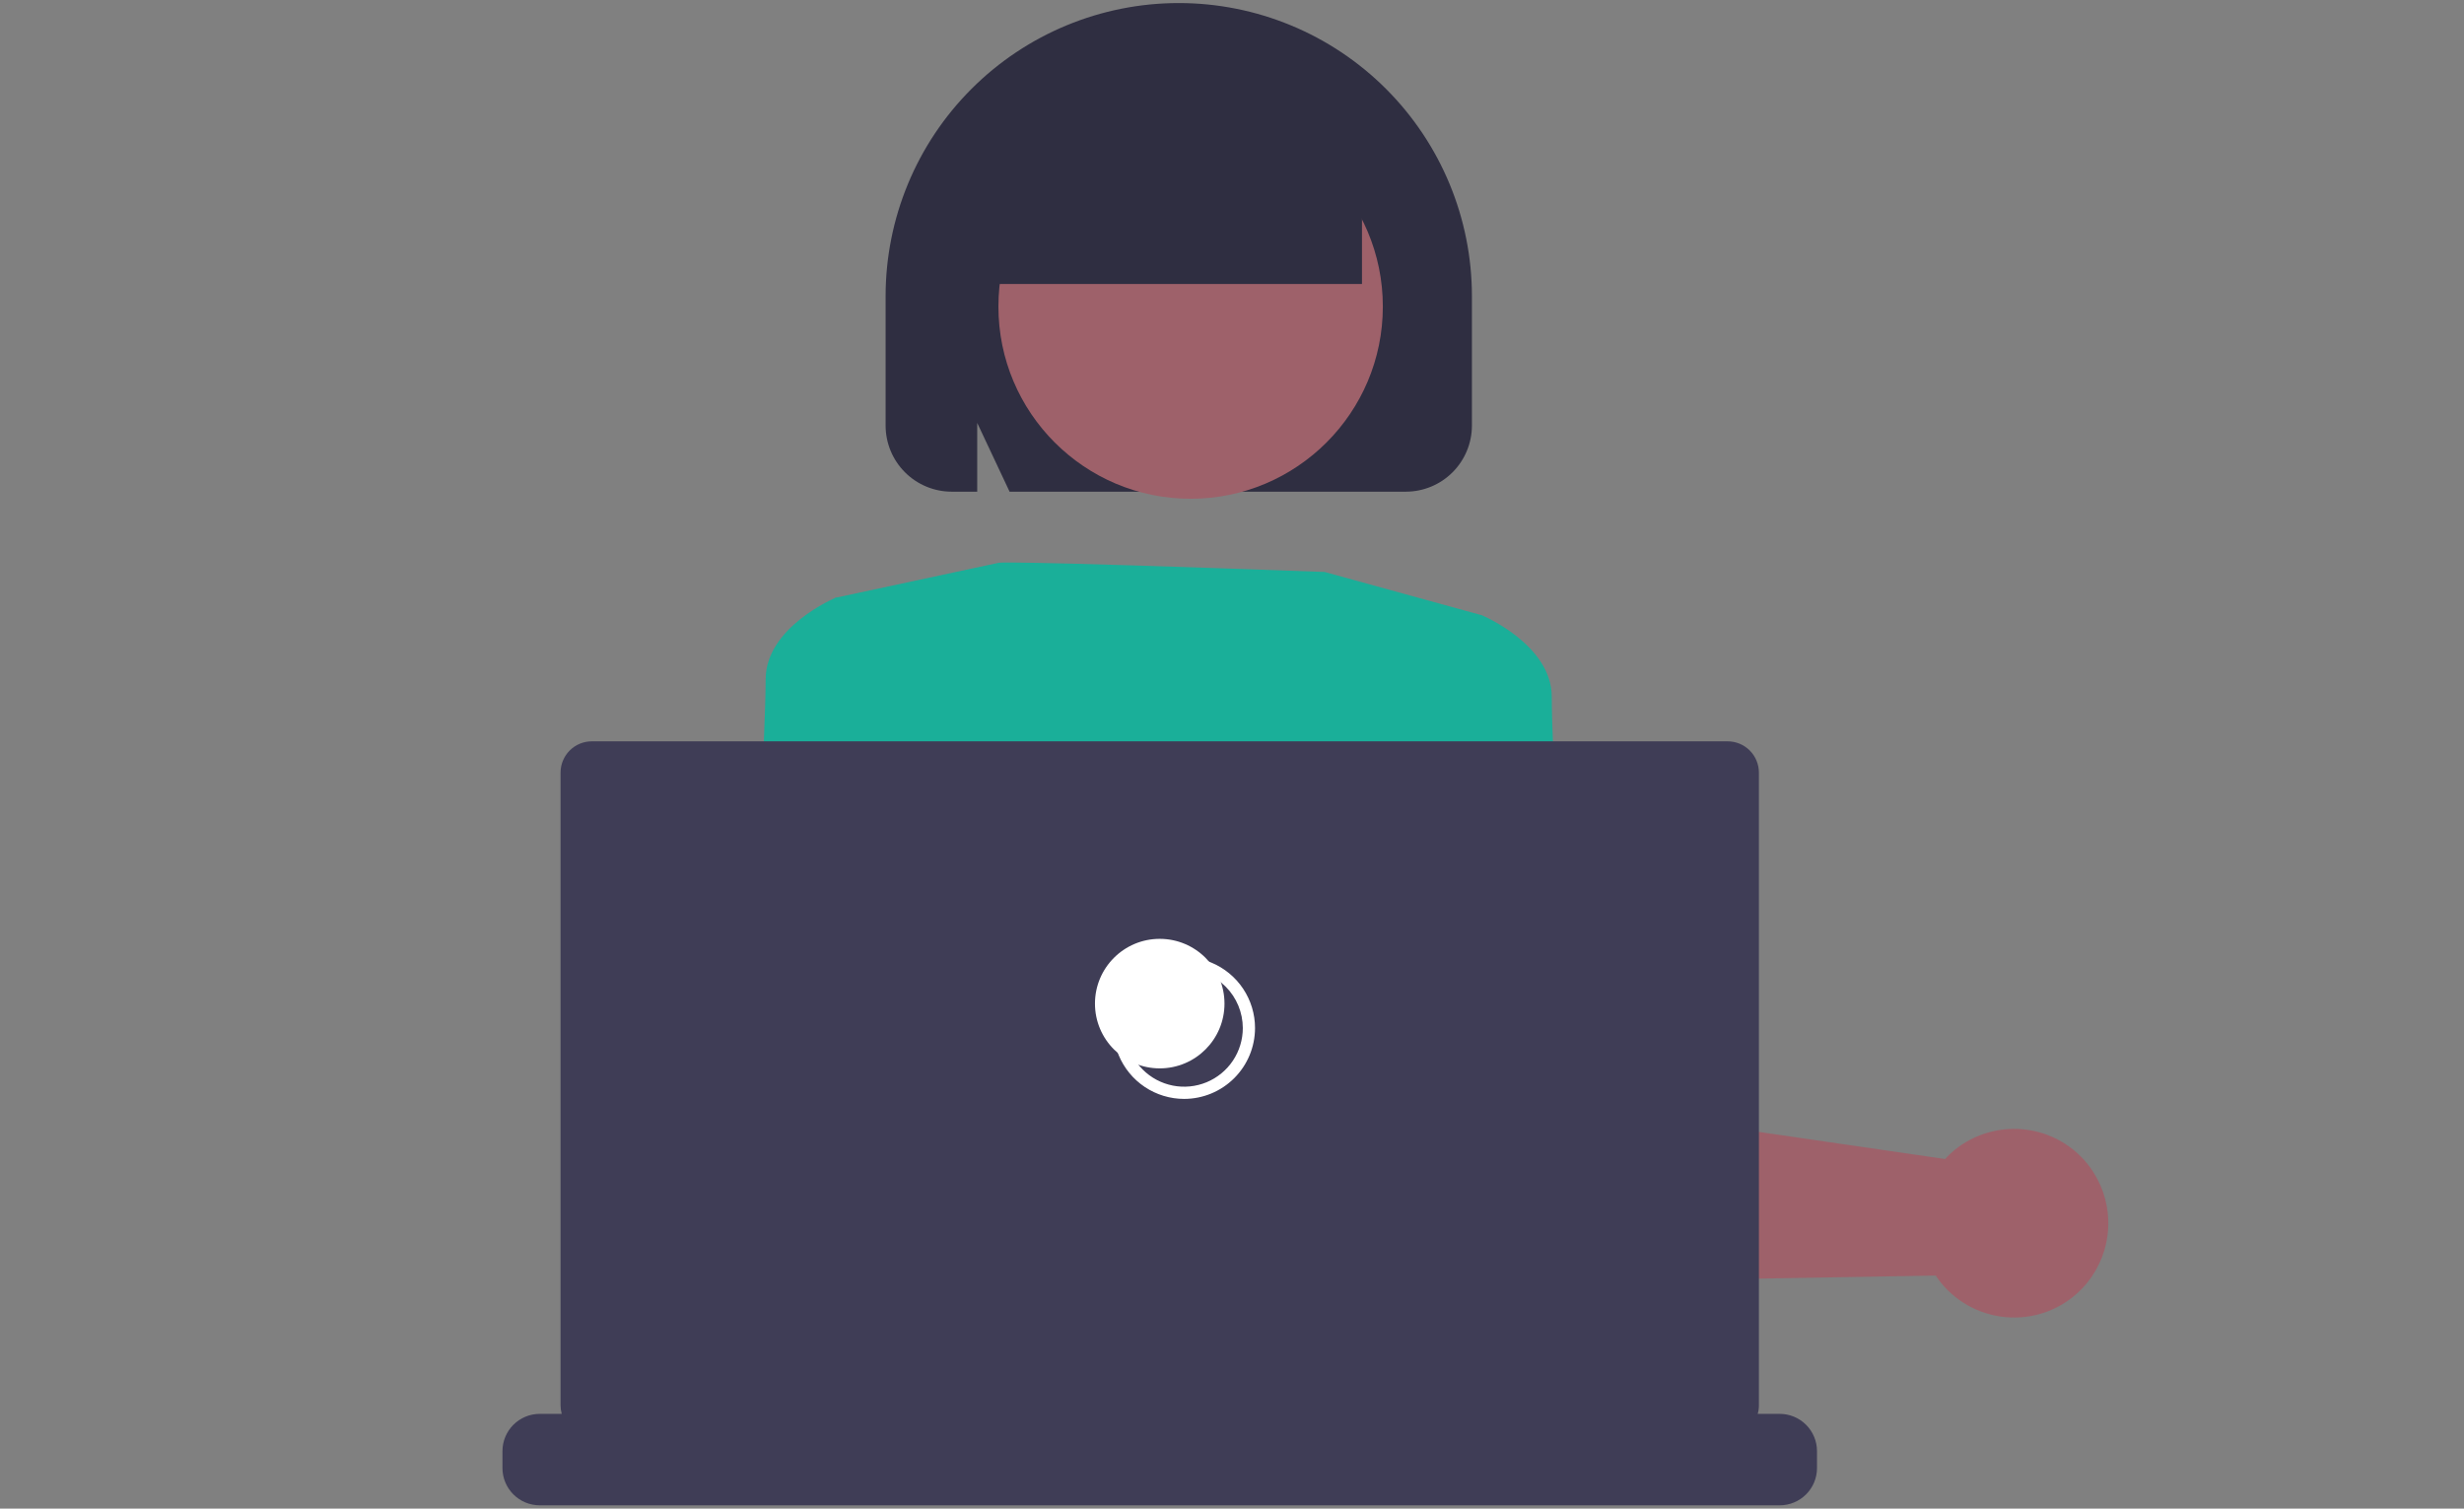 <svg width="245" height="150" viewBox="0 0 245 150" fill="none" xmlns="http://www.w3.org/2000/svg">
<rect x="0" y="0" width="245" height="150" fill="#808080" stroke="none"/>
<path d="M88.057 42.316V29.453C88.057 21.722 91.128 14.308 96.594 8.841C102.061 3.375 109.475 0.304 117.206 0.304C124.937 0.304 132.352 3.375 137.818 8.841C143.285 14.308 146.356 21.722 146.356 29.453V42.316C146.354 44.058 145.661 45.728 144.43 46.96C143.198 48.192 141.528 48.885 139.786 48.887H100.385L97.166 42.047V48.887H94.627C92.885 48.885 91.215 48.192 89.983 46.96C88.751 45.728 88.059 44.058 88.057 42.316Z" fill="#2F2E41"/>
<path d="M138.466 83.488L139.721 97.093L140.292 103.274L141.202 113.116L141.317 114.386L142.058 122.38L142.076 122.467C142.543 123.962 143.48 125.267 144.748 126.188C146.016 127.108 147.546 127.596 149.113 127.577L182.927 126.993L192.471 126.827C192.655 127.103 192.834 127.351 193.014 127.572C193.852 128.59 194.895 129.42 196.074 130.009C197.254 130.598 198.545 130.932 199.862 130.989C201.186 131.05 202.507 130.828 203.738 130.337C204.969 129.846 206.081 129.098 207 128.142C207.184 127.954 207.363 127.756 207.529 127.549C208.779 126.011 209.511 124.117 209.62 122.138C209.729 120.158 209.21 118.195 208.136 116.529C207.421 115.414 206.476 114.464 205.364 113.744C204.252 113.023 202.998 112.549 201.688 112.353C200.385 112.153 199.055 112.23 197.784 112.578C196.513 112.925 195.33 113.537 194.31 114.372C193.987 114.639 193.684 114.929 193.405 115.241L182.927 113.714L156.541 109.874L155.414 94.65C155.409 94.581 155.405 94.512 155.4 94.439L154.49 82.154C154.338 80.11 153.411 78.201 151.899 76.817C150.387 75.433 148.403 74.678 146.353 74.707C145.679 74.714 145.008 74.809 144.357 74.988C143.628 75.186 142.932 75.486 142.288 75.88C141.001 76.662 139.961 77.79 139.285 79.135C138.609 80.481 138.325 81.989 138.466 83.488Z" fill="#9E616A"/>
<path d="M118.386 49.592C128.941 49.592 137.498 41.035 137.498 30.48C137.498 19.924 128.941 11.367 118.386 11.367C107.83 11.367 99.274 19.924 99.274 30.48C99.274 41.035 107.83 49.592 118.386 49.592Z" fill="#9E616A"/>
<path d="M143.869 62.334L147.344 61.175C147.344 61.175 154.294 64.071 154.294 69.284C154.294 74.496 155.452 95.346 155.452 95.346L139.815 97.084L143.869 62.334Z" fill="#1AAF99"/>
<path d="M69.94 149.065H83.72L88.434 109.561L90.141 95.294L90.375 93.326L91.635 82.766C91.703 81.44 91.407 80.12 90.78 78.95C90.152 77.78 89.217 76.804 88.075 76.127C86.933 75.45 85.627 75.098 84.3 75.109C82.972 75.119 81.673 75.493 80.542 76.189C80.257 76.364 79.985 76.559 79.728 76.773C78.937 77.423 78.293 78.233 77.838 79.151C77.382 80.068 77.127 81.071 77.088 82.094L75.846 93.707L69.94 149.065Z" fill="#9E616A"/>
<path d="M90.608 95.346L74.97 93.609C74.97 93.609 76.129 72.759 76.129 67.546C76.129 62.334 83.079 59.438 83.079 59.438L86.554 60.596L90.608 95.346Z" fill="#1AAF99"/>
<path d="M85.537 149.065H150.907C148.835 141.148 146.009 133.449 142.467 126.073C141.892 124.9 141.552 124.274 141.552 124.274C141.552 124.274 113.753 123.727 96.377 130.677C95.269 131.155 94.275 131.864 93.461 132.756C90.453 135.865 87.823 141.701 85.537 149.065Z" fill="#2F2E41"/>
<path d="M99.273 55.963C99.273 55.963 98.722 55.667 131.705 56.868L145.509 60.67L147.344 61.175C147.344 61.175 145.607 95.925 140.973 102.296C136.34 108.667 137.498 112.142 138.657 112.721C139.815 113.3 142.711 112.142 140.973 115.038C139.236 117.933 136.919 116.196 139.236 117.933C141.552 119.671 142.711 126.042 142.711 126.042L91.745 132.992C91.745 132.992 90.007 110.404 85.374 98.821C80.74 87.238 79.582 82.605 79.582 82.605L83.057 59.438L99.273 55.963Z" fill="#1AAF99"/>
<path d="M97.773 19.737C97.773 14.744 99.757 9.955 103.287 6.425C106.818 2.894 111.606 0.911 116.599 0.911C121.592 0.911 126.381 2.894 129.911 6.425C133.442 9.955 135.425 14.744 135.425 19.737V28.239H97.773V19.737Z" fill="#2F2E41"/>
<path d="M180.668 144.286V145.965C180.668 146.948 180.277 147.891 179.582 148.586C178.887 149.281 177.944 149.672 176.961 149.672H53.667C52.684 149.672 51.741 149.281 51.046 148.586C50.351 147.891 49.96 146.948 49.96 145.965V144.286C49.96 143.303 50.351 142.36 51.046 141.665C51.741 140.97 52.684 140.579 53.667 140.579H55.856C55.779 140.308 55.739 140.028 55.737 139.747V76.819C55.737 75.994 56.065 75.204 56.648 74.621C57.231 74.038 58.022 73.71 58.846 73.71H171.782C172.607 73.71 173.397 74.038 173.98 74.621C174.563 75.204 174.891 75.994 174.891 76.819V139.747C174.892 140.029 174.851 140.309 174.772 140.579H176.961C177.944 140.579 178.887 140.97 179.582 141.665C180.277 142.36 180.668 143.303 180.668 144.286Z" fill="#3F3D56"/>
<path d="M117.743 109.263C116.35 109.263 114.987 108.85 113.829 108.076C112.67 107.302 111.767 106.201 111.233 104.914C110.7 103.626 110.561 102.209 110.832 100.842C111.104 99.475 111.775 98.22 112.761 97.234C113.746 96.249 115.002 95.578 116.369 95.306C117.736 95.034 119.152 95.174 120.44 95.707C121.727 96.24 122.828 97.144 123.602 98.302C124.376 99.461 124.79 100.823 124.79 102.217C124.788 104.085 124.045 105.876 122.724 107.197C121.403 108.518 119.612 109.261 117.743 109.263ZM117.743 96.385C116.59 96.385 115.462 96.727 114.503 97.368C113.544 98.009 112.797 98.92 112.355 99.985C111.914 101.051 111.799 102.223 112.024 103.355C112.249 104.486 112.804 105.525 113.62 106.341C114.435 107.156 115.474 107.712 116.606 107.937C117.737 108.162 118.909 108.046 119.975 107.605C121.041 107.163 121.952 106.416 122.592 105.457C123.233 104.498 123.575 103.37 123.575 102.217C123.573 100.671 122.958 99.189 121.865 98.095C120.772 97.002 119.29 96.387 117.743 96.385V96.385Z" fill="white"/>
<path d="M115.314 106.227C118.87 106.227 121.753 103.344 121.753 99.788C121.753 96.232 118.87 93.349 115.314 93.349C111.758 93.349 108.875 96.232 108.875 99.788C108.875 103.344 111.758 106.227 115.314 106.227Z" fill="white"/>
</svg>
